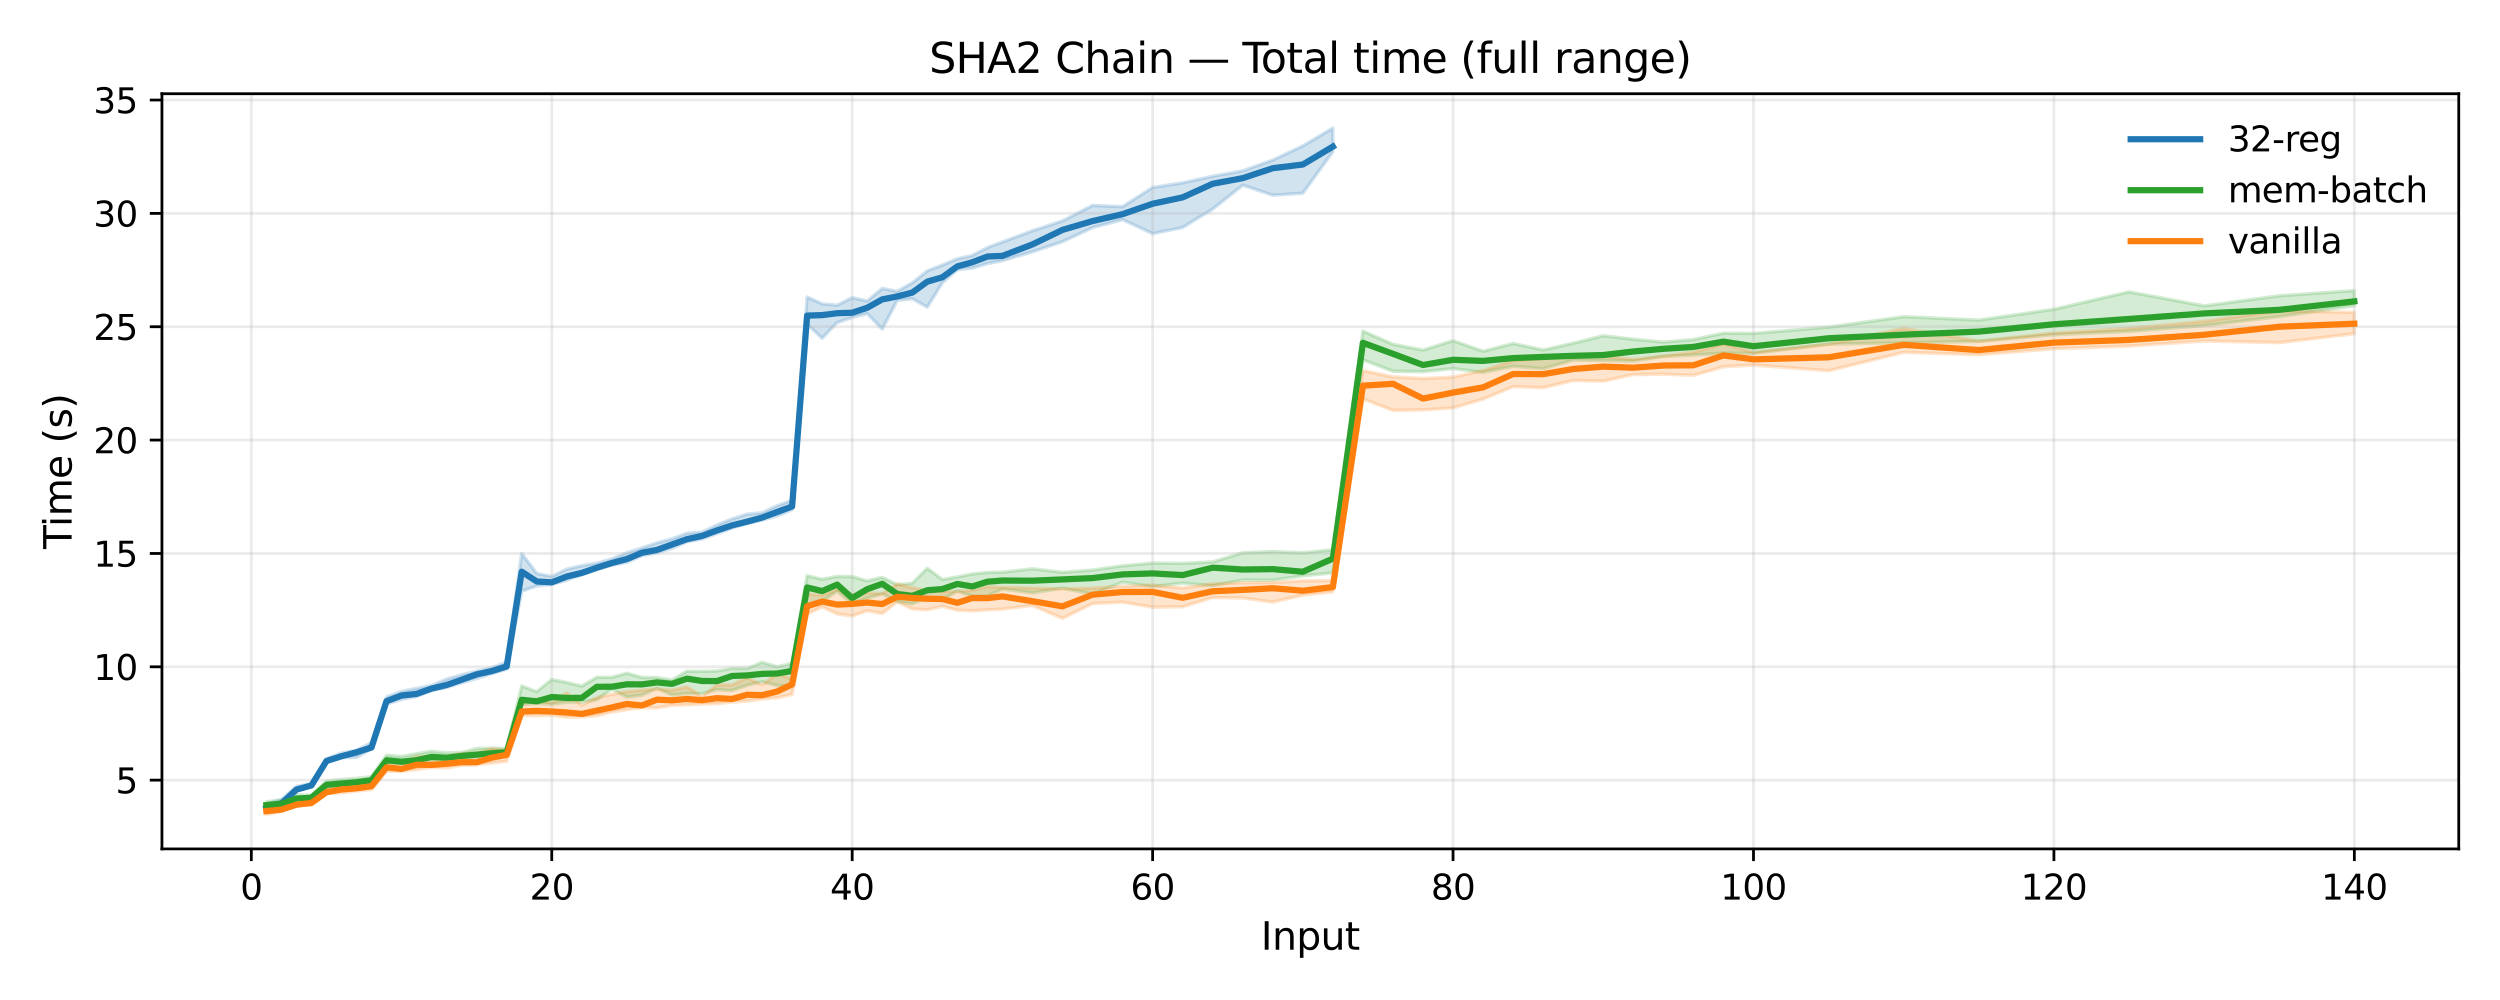 <?xml version="1.0" encoding="utf-8" standalone="no"?>
<!DOCTYPE svg PUBLIC "-//W3C//DTD SVG 1.1//EN"
  "http://www.w3.org/Graphics/SVG/1.1/DTD/svg11.dtd">
<svg xmlns:xlink="http://www.w3.org/1999/xlink" width="720pt" height="288pt" viewBox="0 0 720 288" xmlns="http://www.w3.org/2000/svg" version="1.1">
 <defs>
  <style type="text/css">*{stroke-linejoin: round; stroke-linecap: butt}</style>
 </defs>
 <g id="figure_1">
  <g id="patch_1">
   <path d="M 0 288 
L 720 288 
L 720 0 
L 0 0 
z
" style="fill: #ffffff"/>
  </g>
  <g id="axes_1">
   <g id="patch_2">
    <path d="M 46.64 244.48 
L 708.12 244.48 
L 708.12 27 
L 46.64 27 
z
" style="fill: #ffffff"/>
   </g>
   <g id="FillBetweenPolyCollection_1">
    <defs>
     <path id="m151158bc2d" d="M 76.707 -56.376 
L 76.707 -54.816 
L 81.033 -56.304 
L 85.36 -60.215 
L 89.686 -61.502 
L 94.012 -68.586 
L 98.338 -69.82 
L 102.665 -69.846 
L 106.991 -72.36 
L 111.317 -85.229 
L 115.643 -86.554 
L 119.97 -87.448 
L 124.296 -89.12 
L 128.622 -90.027 
L 132.948 -91.399 
L 137.274 -92.58 
L 141.601 -93.984 
L 145.927 -95.283 
L 150.253 -117.744 
L 154.579 -119.219 
L 158.906 -119.689 
L 163.232 -120.891 
L 167.558 -122.484 
L 171.884 -123.959 
L 176.21 -125.265 
L 180.537 -126.036 
L 184.863 -127.962 
L 189.189 -128.765 
L 193.515 -130.038 
L 197.842 -131.958 
L 202.168 -132.761 
L 206.494 -134.321 
L 210.82 -135.914 
L 215.147 -137.285 
L 219.473 -138.206 
L 223.799 -139.362 
L 228.125 -141.222 
L 232.451 -194.631 
L 236.778 -190.576 
L 241.104 -195.101 
L 245.43 -196.583 
L 249.756 -197.673 
L 254.083 -193.214 
L 258.409 -201.467 
L 262.735 -201.97 
L 267.061 -199.528 
L 271.387 -206.54 
L 275.714 -210.333 
L 280.04 -210.784 
L 284.366 -212.103 
L 288.692 -212.932 
L 297.345 -215.478 
L 305.997 -218.397 
L 314.65 -222.458 
L 323.302 -224.743 
L 331.955 -220.715 
L 340.607 -222.491 
L 349.26 -227.773 
L 357.912 -234.668 
L 366.564 -231.775 
L 375.217 -232.356 
L 383.869 -244.305 
L 383.869 -251.115 
L 383.869 -251.115 
L 375.217 -245.983 
L 366.564 -241.908 
L 357.912 -238.794 
L 349.26 -237.247 
L 340.607 -235.353 
L 331.955 -234.002 
L 323.302 -228.478 
L 314.65 -228.837 
L 305.997 -224.378 
L 297.345 -221.531 
L 288.692 -218.299 
L 284.366 -216.68 
L 280.04 -214.427 
L 275.714 -213.474 
L 271.387 -211.659 
L 267.061 -209.987 
L 262.735 -206.534 
L 258.409 -204.098 
L 254.083 -204.914 
L 249.756 -201.31 
L 245.43 -202.25 
L 241.104 -200.102 
L 236.778 -200.501 
L 232.451 -202.433 
L 228.125 -143.926 
L 223.799 -142.339 
L 219.473 -140.321 
L 215.147 -139.923 
L 210.82 -138.546 
L 206.494 -136.796 
L 202.168 -134.752 
L 197.842 -134.406 
L 193.515 -132.806 
L 189.189 -131.651 
L 184.863 -130.182 
L 180.537 -128.804 
L 176.21 -127.041 
L 171.884 -125.82 
L 167.558 -125.056 
L 163.232 -124.103 
L 158.906 -121.968 
L 154.579 -122.849 
L 150.253 -128.621 
L 145.927 -97.34 
L 141.601 -95.714 
L 137.274 -94.709 
L 132.948 -93.658 
L 128.622 -92.411 
L 124.296 -90.569 
L 119.97 -89.747 
L 115.643 -88.872 
L 111.317 -87.285 
L 106.991 -74.122 
L 102.665 -71.916 
L 98.338 -71.132 
L 94.012 -69.513 
L 89.686 -62.305 
L 85.36 -61.521 
L 81.033 -57.767 
L 76.707 -56.376 
z
" style="stroke: #1f77b4; stroke-opacity: 0.2"/>
    </defs>
    <g clip-path="url(#pa0d7513273)">
     <use xlink:href="#m151158bc2d" x="0" y="288" style="fill: #1f77b4; fill-opacity: 0.2; stroke: #1f77b4; stroke-opacity: 0.2"/>
    </g>
   </g>
   <g id="FillBetweenPolyCollection_2">
    <defs>
     <path id="m327c4ef349" d="M 76.707 -57.101 
L 76.707 -55.73 
L 81.033 -56.043 
L 85.36 -57.662 
L 89.686 -58.022 
L 94.012 -61.28 
L 98.338 -61.247 
L 102.665 -61.743 
L 106.991 -62.585 
L 111.317 -68.083 
L 115.643 -68.155 
L 119.97 -68.318 
L 124.296 -68.821 
L 128.622 -69.004 
L 132.948 -69.487 
L 137.274 -69.878 
L 141.601 -70.231 
L 145.927 -70.427 
L 150.253 -84.974 
L 154.579 -85.431 
L 158.906 -85.15 
L 163.232 -85.77 
L 167.558 -85.79 
L 171.884 -86.456 
L 176.21 -89.551 
L 180.537 -87.253 
L 184.863 -87.755 
L 189.189 -89.773 
L 193.515 -87.834 
L 197.842 -88.252 
L 202.168 -88.238 
L 206.494 -89.381 
L 210.82 -89.107 
L 215.147 -90.628 
L 219.473 -91.653 
L 223.799 -90.576 
L 228.125 -90.367 
L 232.451 -113.487 
L 236.778 -114.917 
L 241.104 -117.685 
L 245.43 -114.166 
L 249.756 -115.72 
L 254.083 -116.947 
L 258.409 -114.753 
L 262.735 -114.087 
L 267.061 -116 
L 271.387 -115.308 
L 275.714 -117.77 
L 280.04 -116.229 
L 284.366 -116.379 
L 288.692 -118.357 
L 297.345 -117.254 
L 305.997 -118.599 
L 314.65 -116.901 
L 323.302 -120.316 
L 331.955 -119.056 
L 340.607 -120.048 
L 349.26 -119.33 
L 357.912 -120.943 
L 366.564 -120.904 
L 375.217 -122.151 
L 383.869 -123.019 
L 392.522 -184.374 
L 401.174 -181.076 
L 409.827 -180.952 
L 418.479 -181.847 
L 427.132 -180.756 
L 435.784 -182.5 
L 444.437 -181.814 
L 453.089 -184.282 
L 461.741 -184.152 
L 470.394 -183.995 
L 479.046 -185.346 
L 487.699 -185.738 
L 496.351 -186.287 
L 505.004 -186.228 
L 526.635 -188.879 
L 548.266 -189.257 
L 569.897 -189.682 
L 591.528 -191.608 
L 613.159 -192.555 
L 634.79 -194.22 
L 656.422 -196.812 
L 678.053 -199.952 
L 678.053 -204.301 
L 678.053 -204.301 
L 656.422 -202.812 
L 634.79 -199.906 
L 613.159 -203.941 
L 591.528 -198.921 
L 569.897 -195.819 
L 548.266 -196.786 
L 526.635 -193.776 
L 505.004 -191.967 
L 496.351 -192.039 
L 487.699 -190.204 
L 479.046 -189.479 
L 470.394 -190.302 
L 461.741 -191.301 
L 453.089 -189.153 
L 444.437 -187.201 
L 435.784 -189.081 
L 427.132 -186.829 
L 418.479 -189.891 
L 409.827 -187.168 
L 401.174 -188.826 
L 392.522 -192.646 
L 383.869 -129.666 
L 375.217 -128.804 
L 366.564 -129.163 
L 357.912 -128.804 
L 349.26 -126.173 
L 340.607 -125.755 
L 331.955 -125.827 
L 323.302 -125.043 
L 314.65 -123.816 
L 305.997 -123.182 
L 297.345 -124.194 
L 288.692 -123.202 
L 284.366 -123.143 
L 280.04 -122.68 
L 275.714 -121.844 
L 271.387 -121.087 
L 267.061 -124.351 
L 262.735 -120.009 
L 258.409 -119.618 
L 254.083 -121.726 
L 249.756 -120.701 
L 245.43 -121.922 
L 241.104 -121.988 
L 236.778 -121.178 
L 232.451 -122.17 
L 228.125 -96.981 
L 223.799 -95.969 
L 219.473 -97.255 
L 215.147 -95.46 
L 210.82 -95.538 
L 206.494 -94.748 
L 202.168 -94.65 
L 197.842 -94.696 
L 193.515 -92.169 
L 189.189 -92.855 
L 184.863 -92.894 
L 180.537 -94.121 
L 176.21 -92.926 
L 171.884 -92.926 
L 167.558 -90.393 
L 163.232 -91.438 
L 158.906 -92.306 
L 154.579 -88.8 
L 150.253 -90.445 
L 145.927 -72.451 
L 141.601 -72.529 
L 137.274 -72.418 
L 132.948 -71.269 
L 128.622 -71.191 
L 124.296 -71.641 
L 119.97 -70.91 
L 115.643 -70.107 
L 111.317 -70.518 
L 106.991 -64.329 
L 102.665 -63.839 
L 98.338 -63.519 
L 94.012 -63.049 
L 89.686 -58.929 
L 85.36 -59.164 
L 81.033 -57.584 
L 76.707 -57.101 
z
" style="stroke: #2ca02c; stroke-opacity: 0.2"/>
    </defs>
    <g clip-path="url(#pa0d7513273)">
     <use xlink:href="#m327c4ef349" x="0" y="288" style="fill: #2ca02c; fill-opacity: 0.2; stroke: #2ca02c; stroke-opacity: 0.2"/>
    </g>
   </g>
   <g id="FillBetweenPolyCollection_3">
    <defs>
     <path id="m385e6ad272" d="M 76.707 -54.881 
L 76.707 -53.405 
L 81.033 -54.378 
L 85.36 -56.05 
L 89.686 -56.154 
L 94.012 -59.51 
L 98.338 -59.641 
L 102.665 -60.189 
L 106.991 -60.561 
L 111.317 -65.824 
L 115.643 -65.928 
L 119.97 -66.346 
L 124.296 -66.98 
L 128.622 -66.823 
L 132.948 -67.574 
L 137.274 -67.73 
L 141.601 -68.259 
L 145.927 -68.755 
L 150.253 -81.964 
L 154.579 -81.879 
L 158.906 -81.997 
L 163.232 -81.442 
L 167.558 -81.487 
L 171.884 -81.899 
L 176.21 -82.917 
L 180.537 -83.635 
L 184.863 -84.197 
L 189.189 -84.119 
L 193.515 -84.863 
L 197.842 -85 
L 202.168 -85.209 
L 206.494 -85.326 
L 210.82 -85.797 
L 215.147 -86.09 
L 219.473 -86.711 
L 223.799 -87.044 
L 228.125 -87.977 
L 232.451 -111.123 
L 236.778 -113.239 
L 241.104 -111.195 
L 245.43 -110.581 
L 249.756 -112.122 
L 254.083 -111.299 
L 258.409 -114.668 
L 262.735 -112.631 
L 267.061 -112.396 
L 271.387 -113.382 
L 275.714 -112.266 
L 280.04 -112.07 
L 284.366 -112.351 
L 288.692 -112.566 
L 297.345 -113.624 
L 305.997 -109.922 
L 314.65 -114.172 
L 323.302 -114.577 
L 331.955 -113.115 
L 340.607 -113.239 
L 349.26 -115.909 
L 357.912 -115.772 
L 366.564 -114.59 
L 375.217 -116.595 
L 383.869 -117.561 
L 392.522 -173.124 
L 401.174 -169.807 
L 409.827 -169.944 
L 418.479 -170.512 
L 427.132 -173.065 
L 435.784 -176.656 
L 444.437 -176.336 
L 453.089 -178.426 
L 461.741 -178.223 
L 470.394 -180.11 
L 479.046 -180.241 
L 487.699 -179.895 
L 496.351 -182.369 
L 505.004 -182.852 
L 526.635 -181.227 
L 548.266 -186.528 
L 569.897 -185.83 
L 591.528 -187.56 
L 613.159 -188.33 
L 634.79 -189.793 
L 656.422 -189.31 
L 678.053 -191.889 
L 678.053 -198.026 
L 678.053 -198.026 
L 656.422 -198.516 
L 634.79 -195.473 
L 613.159 -193.423 
L 591.528 -192.091 
L 569.897 -189.76 
L 548.266 -193.423 
L 526.635 -188.879 
L 505.004 -186.554 
L 496.351 -188.951 
L 487.699 -186.554 
L 479.046 -185.464 
L 470.394 -184.537 
L 461.741 -185.405 
L 453.089 -185.582 
L 444.437 -184.752 
L 435.784 -184.178 
L 427.132 -181.305 
L 418.479 -179.398 
L 409.827 -178.981 
L 401.174 -179.483 
L 392.522 -181.272 
L 383.869 -120.78 
L 375.217 -120.734 
L 366.564 -120.257 
L 357.912 -120.186 
L 349.26 -119.846 
L 340.607 -118.658 
L 331.955 -119.493 
L 323.302 -119.134 
L 314.65 -118.612 
L 305.997 -118.403 
L 297.345 -118.658 
L 288.692 -118.828 
L 284.366 -119.049 
L 280.04 -118.011 
L 275.714 -117.652 
L 271.387 -117.685 
L 267.061 -117.972 
L 262.735 -118.743 
L 258.409 -119.8 
L 254.083 -117.058 
L 249.756 -117.293 
L 245.43 -116.686 
L 241.104 -118.24 
L 236.778 -116.686 
L 232.451 -116.849 
L 228.125 -92.443 
L 223.799 -93.919 
L 219.473 -90.759 
L 215.147 -92.809 
L 210.82 -90.752 
L 206.494 -90.798 
L 202.168 -87.377 
L 197.842 -90.217 
L 193.515 -89.224 
L 189.189 -89.603 
L 184.863 -89.257 
L 180.537 -88.82 
L 176.21 -88.043 
L 171.884 -87.089 
L 167.558 -84.902 
L 163.232 -88.447 
L 158.906 -85.49 
L 154.579 -86.685 
L 150.253 -85.503 
L 145.927 -71.863 
L 141.601 -72.425 
L 137.274 -71.132 
L 132.948 -71.047 
L 128.622 -70.1 
L 124.296 -70.127 
L 119.97 -70.114 
L 115.643 -68.253 
L 111.317 -69.467 
L 106.991 -62.566 
L 102.665 -61.802 
L 98.338 -61.782 
L 94.012 -60.888 
L 89.686 -57.865 
L 85.36 -56.885 
L 81.033 -55.469 
L 76.707 -54.881 
z
" style="stroke: #ff7f0e; stroke-opacity: 0.2"/>
    </defs>
    <g clip-path="url(#pa0d7513273)">
     <use xlink:href="#m385e6ad272" x="0" y="288" style="fill: #ff7f0e; fill-opacity: 0.2; stroke: #ff7f0e; stroke-opacity: 0.2"/>
    </g>
   </g>
   <g id="matplotlib.axis_1">
    <g id="xtick_1">
     <g id="line2d_1">
      <path d="M 72.381 244.48 
L 72.381 27 
" clip-path="url(#pa0d7513273)" style="fill: none; stroke: #b0b0b0; stroke-opacity: 0.25; stroke-width: 0.8; stroke-linecap: square"/>
     </g>
     <g id="line2d_2">
      <defs>
       <path id="mb81f9ed1b0" d="M 0 0 
L 0 3.5 
" style="stroke: #000000; stroke-width: 0.8"/>
      </defs>
      <g>
       <use xlink:href="#mb81f9ed1b0" x="72.381" y="244.48" style="stroke: #000000; stroke-width: 0.8"/>
      </g>
     </g>
     <g id="text_1">
      <!-- 0 -->
      <g transform="translate(69.2 259.078) scale(0.1 -0.1)">
       <defs>
        <path id="DejaVuSans-30" d="M 2034 4250 
Q 1547 4250 1301 3770 
Q 1056 3291 1056 2328 
Q 1056 1369 1301 889 
Q 1547 409 2034 409 
Q 2525 409 2770 889 
Q 3016 1369 3016 2328 
Q 3016 3291 2770 3770 
Q 2525 4250 2034 4250 
z
M 2034 4750 
Q 2819 4750 3233 4129 
Q 3647 3509 3647 2328 
Q 3647 1150 3233 529 
Q 2819 -91 2034 -91 
Q 1250 -91 836 529 
Q 422 1150 422 2328 
Q 422 3509 836 4129 
Q 1250 4750 2034 4750 
z
" transform="scale(0.016)"/>
       </defs>
       <use xlink:href="#DejaVuSans-30"/>
      </g>
     </g>
    </g>
    <g id="xtick_2">
     <g id="line2d_3">
      <path d="M 158.906 244.48 
L 158.906 27 
" clip-path="url(#pa0d7513273)" style="fill: none; stroke: #b0b0b0; stroke-opacity: 0.25; stroke-width: 0.8; stroke-linecap: square"/>
     </g>
     <g id="line2d_4">
      <g>
       <use xlink:href="#mb81f9ed1b0" x="158.906" y="244.48" style="stroke: #000000; stroke-width: 0.8"/>
      </g>
     </g>
     <g id="text_2">
      <!-- 20 -->
      <g transform="translate(152.543 259.078) scale(0.1 -0.1)">
       <defs>
        <path id="DejaVuSans-32" d="M 1228 531 
L 3431 531 
L 3431 0 
L 469 0 
L 469 531 
Q 828 903 1448 1529 
Q 2069 2156 2228 2338 
Q 2531 2678 2651 2914 
Q 2772 3150 2772 3378 
Q 2772 3750 2511 3984 
Q 2250 4219 1831 4219 
Q 1534 4219 1204 4116 
Q 875 4013 500 3803 
L 500 4441 
Q 881 4594 1212 4672 
Q 1544 4750 1819 4750 
Q 2544 4750 2975 4387 
Q 3406 4025 3406 3419 
Q 3406 3131 3298 2873 
Q 3191 2616 2906 2266 
Q 2828 2175 2409 1742 
Q 1991 1309 1228 531 
z
" transform="scale(0.016)"/>
       </defs>
       <use xlink:href="#DejaVuSans-32"/>
       <use xlink:href="#DejaVuSans-30" transform="translate(63.623 0)"/>
      </g>
     </g>
    </g>
    <g id="xtick_3">
     <g id="line2d_5">
      <path d="M 245.43 244.48 
L 245.43 27 
" clip-path="url(#pa0d7513273)" style="fill: none; stroke: #b0b0b0; stroke-opacity: 0.25; stroke-width: 0.8; stroke-linecap: square"/>
     </g>
     <g id="line2d_6">
      <g>
       <use xlink:href="#mb81f9ed1b0" x="245.43" y="244.48" style="stroke: #000000; stroke-width: 0.8"/>
      </g>
     </g>
     <g id="text_3">
      <!-- 40 -->
      <g transform="translate(239.068 259.078) scale(0.1 -0.1)">
       <defs>
        <path id="DejaVuSans-34" d="M 2419 4116 
L 825 1625 
L 2419 1625 
L 2419 4116 
z
M 2253 4666 
L 3047 4666 
L 3047 1625 
L 3713 1625 
L 3713 1100 
L 3047 1100 
L 3047 0 
L 2419 0 
L 2419 1100 
L 313 1100 
L 313 1709 
L 2253 4666 
z
" transform="scale(0.016)"/>
       </defs>
       <use xlink:href="#DejaVuSans-34"/>
       <use xlink:href="#DejaVuSans-30" transform="translate(63.623 0)"/>
      </g>
     </g>
    </g>
    <g id="xtick_4">
     <g id="line2d_7">
      <path d="M 331.955 244.48 
L 331.955 27 
" clip-path="url(#pa0d7513273)" style="fill: none; stroke: #b0b0b0; stroke-opacity: 0.25; stroke-width: 0.8; stroke-linecap: square"/>
     </g>
     <g id="line2d_8">
      <g>
       <use xlink:href="#mb81f9ed1b0" x="331.955" y="244.48" style="stroke: #000000; stroke-width: 0.8"/>
      </g>
     </g>
     <g id="text_4">
      <!-- 60 -->
      <g transform="translate(325.592 259.078) scale(0.1 -0.1)">
       <defs>
        <path id="DejaVuSans-36" d="M 2113 2584 
Q 1688 2584 1439 2293 
Q 1191 2003 1191 1497 
Q 1191 994 1439 701 
Q 1688 409 2113 409 
Q 2538 409 2786 701 
Q 3034 994 3034 1497 
Q 3034 2003 2786 2293 
Q 2538 2584 2113 2584 
z
M 3366 4563 
L 3366 3988 
Q 3128 4100 2886 4159 
Q 2644 4219 2406 4219 
Q 1781 4219 1451 3797 
Q 1122 3375 1075 2522 
Q 1259 2794 1537 2939 
Q 1816 3084 2150 3084 
Q 2853 3084 3261 2657 
Q 3669 2231 3669 1497 
Q 3669 778 3244 343 
Q 2819 -91 2113 -91 
Q 1303 -91 875 529 
Q 447 1150 447 2328 
Q 447 3434 972 4092 
Q 1497 4750 2381 4750 
Q 2619 4750 2861 4703 
Q 3103 4656 3366 4563 
z
" transform="scale(0.016)"/>
       </defs>
       <use xlink:href="#DejaVuSans-36"/>
       <use xlink:href="#DejaVuSans-30" transform="translate(63.623 0)"/>
      </g>
     </g>
    </g>
    <g id="xtick_5">
     <g id="line2d_9">
      <path d="M 418.479 244.48 
L 418.479 27 
" clip-path="url(#pa0d7513273)" style="fill: none; stroke: #b0b0b0; stroke-opacity: 0.25; stroke-width: 0.8; stroke-linecap: square"/>
     </g>
     <g id="line2d_10">
      <g>
       <use xlink:href="#mb81f9ed1b0" x="418.479" y="244.48" style="stroke: #000000; stroke-width: 0.8"/>
      </g>
     </g>
     <g id="text_5">
      <!-- 80 -->
      <g transform="translate(412.117 259.078) scale(0.1 -0.1)">
       <defs>
        <path id="DejaVuSans-38" d="M 2034 2216 
Q 1584 2216 1326 1975 
Q 1069 1734 1069 1313 
Q 1069 891 1326 650 
Q 1584 409 2034 409 
Q 2484 409 2743 651 
Q 3003 894 3003 1313 
Q 3003 1734 2745 1975 
Q 2488 2216 2034 2216 
z
M 1403 2484 
Q 997 2584 770 2862 
Q 544 3141 544 3541 
Q 544 4100 942 4425 
Q 1341 4750 2034 4750 
Q 2731 4750 3128 4425 
Q 3525 4100 3525 3541 
Q 3525 3141 3298 2862 
Q 3072 2584 2669 2484 
Q 3125 2378 3379 2068 
Q 3634 1759 3634 1313 
Q 3634 634 3220 271 
Q 2806 -91 2034 -91 
Q 1263 -91 848 271 
Q 434 634 434 1313 
Q 434 1759 690 2068 
Q 947 2378 1403 2484 
z
M 1172 3481 
Q 1172 3119 1398 2916 
Q 1625 2713 2034 2713 
Q 2441 2713 2670 2916 
Q 2900 3119 2900 3481 
Q 2900 3844 2670 4047 
Q 2441 4250 2034 4250 
Q 1625 4250 1398 4047 
Q 1172 3844 1172 3481 
z
" transform="scale(0.016)"/>
       </defs>
       <use xlink:href="#DejaVuSans-38"/>
       <use xlink:href="#DejaVuSans-30" transform="translate(63.623 0)"/>
      </g>
     </g>
    </g>
    <g id="xtick_6">
     <g id="line2d_11">
      <path d="M 505.004 244.48 
L 505.004 27 
" clip-path="url(#pa0d7513273)" style="fill: none; stroke: #b0b0b0; stroke-opacity: 0.25; stroke-width: 0.8; stroke-linecap: square"/>
     </g>
     <g id="line2d_12">
      <g>
       <use xlink:href="#mb81f9ed1b0" x="505.004" y="244.48" style="stroke: #000000; stroke-width: 0.8"/>
      </g>
     </g>
     <g id="text_6">
      <!-- 100 -->
      <g transform="translate(495.46 259.078) scale(0.1 -0.1)">
       <defs>
        <path id="DejaVuSans-31" d="M 794 531 
L 1825 531 
L 1825 4091 
L 703 3866 
L 703 4441 
L 1819 4666 
L 2450 4666 
L 2450 531 
L 3481 531 
L 3481 0 
L 794 0 
L 794 531 
z
" transform="scale(0.016)"/>
       </defs>
       <use xlink:href="#DejaVuSans-31"/>
       <use xlink:href="#DejaVuSans-30" transform="translate(63.623 0)"/>
       <use xlink:href="#DejaVuSans-30" transform="translate(127.246 0)"/>
      </g>
     </g>
    </g>
    <g id="xtick_7">
     <g id="line2d_13">
      <path d="M 591.528 244.48 
L 591.528 27 
" clip-path="url(#pa0d7513273)" style="fill: none; stroke: #b0b0b0; stroke-opacity: 0.25; stroke-width: 0.8; stroke-linecap: square"/>
     </g>
     <g id="line2d_14">
      <g>
       <use xlink:href="#mb81f9ed1b0" x="591.528" y="244.48" style="stroke: #000000; stroke-width: 0.8"/>
      </g>
     </g>
     <g id="text_7">
      <!-- 120 -->
      <g transform="translate(581.984 259.078) scale(0.1 -0.1)">
       <use xlink:href="#DejaVuSans-31"/>
       <use xlink:href="#DejaVuSans-32" transform="translate(63.623 0)"/>
       <use xlink:href="#DejaVuSans-30" transform="translate(127.246 0)"/>
      </g>
     </g>
    </g>
    <g id="xtick_8">
     <g id="line2d_15">
      <path d="M 678.053 244.48 
L 678.053 27 
" clip-path="url(#pa0d7513273)" style="fill: none; stroke: #b0b0b0; stroke-opacity: 0.25; stroke-width: 0.8; stroke-linecap: square"/>
     </g>
     <g id="line2d_16">
      <g>
       <use xlink:href="#mb81f9ed1b0" x="678.053" y="244.48" style="stroke: #000000; stroke-width: 0.8"/>
      </g>
     </g>
     <g id="text_8">
      <!-- 140 -->
      <g transform="translate(668.509 259.078) scale(0.1 -0.1)">
       <use xlink:href="#DejaVuSans-31"/>
       <use xlink:href="#DejaVuSans-34" transform="translate(63.623 0)"/>
       <use xlink:href="#DejaVuSans-30" transform="translate(127.246 0)"/>
      </g>
     </g>
    </g>
    <g id="text_9">
     <!-- Input -->
     <g transform="translate(363.138 273.516) scale(0.11 -0.11)">
      <defs>
       <path id="DejaVuSans-49" d="M 628 4666 
L 1259 4666 
L 1259 0 
L 628 0 
L 628 4666 
z
" transform="scale(0.016)"/>
       <path id="DejaVuSans-6e" d="M 3513 2113 
L 3513 0 
L 2938 0 
L 2938 2094 
Q 2938 2591 2744 2837 
Q 2550 3084 2163 3084 
Q 1697 3084 1428 2787 
Q 1159 2491 1159 1978 
L 1159 0 
L 581 0 
L 581 3500 
L 1159 3500 
L 1159 2956 
Q 1366 3272 1645 3428 
Q 1925 3584 2291 3584 
Q 2894 3584 3203 3211 
Q 3513 2838 3513 2113 
z
" transform="scale(0.016)"/>
       <path id="DejaVuSans-70" d="M 1159 525 
L 1159 -1331 
L 581 -1331 
L 581 3500 
L 1159 3500 
L 1159 2969 
Q 1341 3281 1617 3432 
Q 1894 3584 2278 3584 
Q 2916 3584 3314 3078 
Q 3713 2572 3713 1747 
Q 3713 922 3314 415 
Q 2916 -91 2278 -91 
Q 1894 -91 1617 61 
Q 1341 213 1159 525 
z
M 3116 1747 
Q 3116 2381 2855 2742 
Q 2594 3103 2138 3103 
Q 1681 3103 1420 2742 
Q 1159 2381 1159 1747 
Q 1159 1113 1420 752 
Q 1681 391 2138 391 
Q 2594 391 2855 752 
Q 3116 1113 3116 1747 
z
" transform="scale(0.016)"/>
       <path id="DejaVuSans-75" d="M 544 1381 
L 544 3500 
L 1119 3500 
L 1119 1403 
Q 1119 906 1312 657 
Q 1506 409 1894 409 
Q 2359 409 2629 706 
Q 2900 1003 2900 1516 
L 2900 3500 
L 3475 3500 
L 3475 0 
L 2900 0 
L 2900 538 
Q 2691 219 2414 64 
Q 2138 -91 1772 -91 
Q 1169 -91 856 284 
Q 544 659 544 1381 
z
M 1991 3584 
L 1991 3584 
z
" transform="scale(0.016)"/>
       <path id="DejaVuSans-74" d="M 1172 4494 
L 1172 3500 
L 2356 3500 
L 2356 3053 
L 1172 3053 
L 1172 1153 
Q 1172 725 1289 603 
Q 1406 481 1766 481 
L 2356 481 
L 2356 0 
L 1766 0 
Q 1100 0 847 248 
Q 594 497 594 1153 
L 594 3053 
L 172 3053 
L 172 3500 
L 594 3500 
L 594 4494 
L 1172 4494 
z
" transform="scale(0.016)"/>
      </defs>
      <use xlink:href="#DejaVuSans-49"/>
      <use xlink:href="#DejaVuSans-6e" transform="translate(29.492 0)"/>
      <use xlink:href="#DejaVuSans-70" transform="translate(92.871 0)"/>
      <use xlink:href="#DejaVuSans-75" transform="translate(156.348 0)"/>
      <use xlink:href="#DejaVuSans-74" transform="translate(219.727 0)"/>
     </g>
    </g>
   </g>
   <g id="matplotlib.axis_2">
    <g id="ytick_1">
     <g id="line2d_17">
      <path d="M 46.64 224.683 
L 708.12 224.683 
" clip-path="url(#pa0d7513273)" style="fill: none; stroke: #b0b0b0; stroke-opacity: 0.25; stroke-width: 0.8; stroke-linecap: square"/>
     </g>
     <g id="line2d_18">
      <defs>
       <path id="m42b930e187" d="M 0 0 
L -3.5 0 
" style="stroke: #000000; stroke-width: 0.8"/>
      </defs>
      <g>
       <use xlink:href="#m42b930e187" x="46.64" y="224.683" style="stroke: #000000; stroke-width: 0.8"/>
      </g>
     </g>
     <g id="text_10">
      <!-- 5 -->
      <g transform="translate(33.278 228.483) scale(0.1 -0.1)">
       <defs>
        <path id="DejaVuSans-35" d="M 691 4666 
L 3169 4666 
L 3169 4134 
L 1269 4134 
L 1269 2991 
Q 1406 3038 1543 3061 
Q 1681 3084 1819 3084 
Q 2600 3084 3056 2656 
Q 3513 2228 3513 1497 
Q 3513 744 3044 326 
Q 2575 -91 1722 -91 
Q 1428 -91 1123 -41 
Q 819 9 494 109 
L 494 744 
Q 775 591 1075 516 
Q 1375 441 1709 441 
Q 2250 441 2565 725 
Q 2881 1009 2881 1497 
Q 2881 1984 2565 2268 
Q 2250 2553 1709 2553 
Q 1456 2553 1204 2497 
Q 953 2441 691 2322 
L 691 4666 
z
" transform="scale(0.016)"/>
       </defs>
       <use xlink:href="#DejaVuSans-35"/>
      </g>
     </g>
    </g>
    <g id="ytick_2">
     <g id="line2d_19">
      <path d="M 46.64 192.038 
L 708.12 192.038 
" clip-path="url(#pa0d7513273)" style="fill: none; stroke: #b0b0b0; stroke-opacity: 0.25; stroke-width: 0.8; stroke-linecap: square"/>
     </g>
     <g id="line2d_20">
      <g>
       <use xlink:href="#m42b930e187" x="46.64" y="192.038" style="stroke: #000000; stroke-width: 0.8"/>
      </g>
     </g>
     <g id="text_11">
      <!-- 10 -->
      <g transform="translate(26.915 195.837) scale(0.1 -0.1)">
       <use xlink:href="#DejaVuSans-31"/>
       <use xlink:href="#DejaVuSans-30" transform="translate(63.623 0)"/>
      </g>
     </g>
    </g>
    <g id="ytick_3">
     <g id="line2d_21">
      <path d="M 46.64 159.392 
L 708.12 159.392 
" clip-path="url(#pa0d7513273)" style="fill: none; stroke: #b0b0b0; stroke-opacity: 0.25; stroke-width: 0.8; stroke-linecap: square"/>
     </g>
     <g id="line2d_22">
      <g>
       <use xlink:href="#m42b930e187" x="46.64" y="159.392" style="stroke: #000000; stroke-width: 0.8"/>
      </g>
     </g>
     <g id="text_12">
      <!-- 15 -->
      <g transform="translate(26.915 163.191) scale(0.1 -0.1)">
       <use xlink:href="#DejaVuSans-31"/>
       <use xlink:href="#DejaVuSans-35" transform="translate(63.623 0)"/>
      </g>
     </g>
    </g>
    <g id="ytick_4">
     <g id="line2d_23">
      <path d="M 46.64 126.746 
L 708.12 126.746 
" clip-path="url(#pa0d7513273)" style="fill: none; stroke: #b0b0b0; stroke-opacity: 0.25; stroke-width: 0.8; stroke-linecap: square"/>
     </g>
     <g id="line2d_24">
      <g>
       <use xlink:href="#m42b930e187" x="46.64" y="126.746" style="stroke: #000000; stroke-width: 0.8"/>
      </g>
     </g>
     <g id="text_13">
      <!-- 20 -->
      <g transform="translate(26.915 130.545) scale(0.1 -0.1)">
       <use xlink:href="#DejaVuSans-32"/>
       <use xlink:href="#DejaVuSans-30" transform="translate(63.623 0)"/>
      </g>
     </g>
    </g>
    <g id="ytick_5">
     <g id="line2d_25">
      <path d="M 46.64 94.1 
L 708.12 94.1 
" clip-path="url(#pa0d7513273)" style="fill: none; stroke: #b0b0b0; stroke-opacity: 0.25; stroke-width: 0.8; stroke-linecap: square"/>
     </g>
     <g id="line2d_26">
      <g>
       <use xlink:href="#m42b930e187" x="46.64" y="94.1" style="stroke: #000000; stroke-width: 0.8"/>
      </g>
     </g>
     <g id="text_14">
      <!-- 25 -->
      <g transform="translate(26.915 97.9) scale(0.1 -0.1)">
       <use xlink:href="#DejaVuSans-32"/>
       <use xlink:href="#DejaVuSans-35" transform="translate(63.623 0)"/>
      </g>
     </g>
    </g>
    <g id="ytick_6">
     <g id="line2d_27">
      <path d="M 46.64 61.455 
L 708.12 61.455 
" clip-path="url(#pa0d7513273)" style="fill: none; stroke: #b0b0b0; stroke-opacity: 0.25; stroke-width: 0.8; stroke-linecap: square"/>
     </g>
     <g id="line2d_28">
      <g>
       <use xlink:href="#m42b930e187" x="46.64" y="61.455" style="stroke: #000000; stroke-width: 0.8"/>
      </g>
     </g>
     <g id="text_15">
      <!-- 30 -->
      <g transform="translate(26.915 65.254) scale(0.1 -0.1)">
       <defs>
        <path id="DejaVuSans-33" d="M 2597 2516 
Q 3050 2419 3304 2112 
Q 3559 1806 3559 1356 
Q 3559 666 3084 287 
Q 2609 -91 1734 -91 
Q 1441 -91 1130 -33 
Q 819 25 488 141 
L 488 750 
Q 750 597 1062 519 
Q 1375 441 1716 441 
Q 2309 441 2620 675 
Q 2931 909 2931 1356 
Q 2931 1769 2642 2001 
Q 2353 2234 1838 2234 
L 1294 2234 
L 1294 2753 
L 1863 2753 
Q 2328 2753 2575 2939 
Q 2822 3125 2822 3475 
Q 2822 3834 2567 4026 
Q 2313 4219 1838 4219 
Q 1578 4219 1281 4162 
Q 984 4106 628 3988 
L 628 4550 
Q 988 4650 1302 4700 
Q 1616 4750 1894 4750 
Q 2613 4750 3031 4423 
Q 3450 4097 3450 3541 
Q 3450 3153 3228 2886 
Q 3006 2619 2597 2516 
z
" transform="scale(0.016)"/>
       </defs>
       <use xlink:href="#DejaVuSans-33"/>
       <use xlink:href="#DejaVuSans-30" transform="translate(63.623 0)"/>
      </g>
     </g>
    </g>
    <g id="ytick_7">
     <g id="line2d_29">
      <path d="M 46.64 28.809 
L 708.12 28.809 
" clip-path="url(#pa0d7513273)" style="fill: none; stroke: #b0b0b0; stroke-opacity: 0.25; stroke-width: 0.8; stroke-linecap: square"/>
     </g>
     <g id="line2d_30">
      <g>
       <use xlink:href="#m42b930e187" x="46.64" y="28.809" style="stroke: #000000; stroke-width: 0.8"/>
      </g>
     </g>
     <g id="text_16">
      <!-- 35 -->
      <g transform="translate(26.915 32.608) scale(0.1 -0.1)">
       <use xlink:href="#DejaVuSans-33"/>
       <use xlink:href="#DejaVuSans-35" transform="translate(63.623 0)"/>
      </g>
     </g>
    </g>
    <g id="text_17">
     <!-- Time (s) -->
     <g transform="translate(20.627 158.102) rotate(-90) scale(0.11 -0.11)">
      <defs>
       <path id="DejaVuSans-54" d="M -19 4666 
L 3928 4666 
L 3928 4134 
L 2272 4134 
L 2272 0 
L 1638 0 
L 1638 4134 
L -19 4134 
L -19 4666 
z
" transform="scale(0.016)"/>
       <path id="DejaVuSans-69" d="M 603 3500 
L 1178 3500 
L 1178 0 
L 603 0 
L 603 3500 
z
M 603 4863 
L 1178 4863 
L 1178 4134 
L 603 4134 
L 603 4863 
z
" transform="scale(0.016)"/>
       <path id="DejaVuSans-6d" d="M 3328 2828 
Q 3544 3216 3844 3400 
Q 4144 3584 4550 3584 
Q 5097 3584 5394 3201 
Q 5691 2819 5691 2113 
L 5691 0 
L 5113 0 
L 5113 2094 
Q 5113 2597 4934 2840 
Q 4756 3084 4391 3084 
Q 3944 3084 3684 2787 
Q 3425 2491 3425 1978 
L 3425 0 
L 2847 0 
L 2847 2094 
Q 2847 2600 2669 2842 
Q 2491 3084 2119 3084 
Q 1678 3084 1418 2786 
Q 1159 2488 1159 1978 
L 1159 0 
L 581 0 
L 581 3500 
L 1159 3500 
L 1159 2956 
Q 1356 3278 1631 3431 
Q 1906 3584 2284 3584 
Q 2666 3584 2933 3390 
Q 3200 3197 3328 2828 
z
" transform="scale(0.016)"/>
       <path id="DejaVuSans-65" d="M 3597 1894 
L 3597 1613 
L 953 1613 
Q 991 1019 1311 708 
Q 1631 397 2203 397 
Q 2534 397 2845 478 
Q 3156 559 3463 722 
L 3463 178 
Q 3153 47 2828 -22 
Q 2503 -91 2169 -91 
Q 1331 -91 842 396 
Q 353 884 353 1716 
Q 353 2575 817 3079 
Q 1281 3584 2069 3584 
Q 2775 3584 3186 3129 
Q 3597 2675 3597 1894 
z
M 3022 2063 
Q 3016 2534 2758 2815 
Q 2500 3097 2075 3097 
Q 1594 3097 1305 2825 
Q 1016 2553 972 2059 
L 3022 2063 
z
" transform="scale(0.016)"/>
       <path id="DejaVuSans-20" transform="scale(0.016)"/>
       <path id="DejaVuSans-28" d="M 1984 4856 
Q 1566 4138 1362 3434 
Q 1159 2731 1159 2009 
Q 1159 1288 1364 580 
Q 1569 -128 1984 -844 
L 1484 -844 
Q 1016 -109 783 600 
Q 550 1309 550 2009 
Q 550 2706 781 3412 
Q 1013 4119 1484 4856 
L 1984 4856 
z
" transform="scale(0.016)"/>
       <path id="DejaVuSans-73" d="M 2834 3397 
L 2834 2853 
Q 2591 2978 2328 3040 
Q 2066 3103 1784 3103 
Q 1356 3103 1142 2972 
Q 928 2841 928 2578 
Q 928 2378 1081 2264 
Q 1234 2150 1697 2047 
L 1894 2003 
Q 2506 1872 2764 1633 
Q 3022 1394 3022 966 
Q 3022 478 2636 193 
Q 2250 -91 1575 -91 
Q 1294 -91 989 -36 
Q 684 19 347 128 
L 347 722 
Q 666 556 975 473 
Q 1284 391 1588 391 
Q 1994 391 2212 530 
Q 2431 669 2431 922 
Q 2431 1156 2273 1281 
Q 2116 1406 1581 1522 
L 1381 1569 
Q 847 1681 609 1914 
Q 372 2147 372 2553 
Q 372 3047 722 3315 
Q 1072 3584 1716 3584 
Q 2034 3584 2315 3537 
Q 2597 3491 2834 3397 
z
" transform="scale(0.016)"/>
       <path id="DejaVuSans-29" d="M 513 4856 
L 1013 4856 
Q 1481 4119 1714 3412 
Q 1947 2706 1947 2009 
Q 1947 1309 1714 600 
Q 1481 -109 1013 -844 
L 513 -844 
Q 928 -128 1133 580 
Q 1338 1288 1338 2009 
Q 1338 2731 1133 3434 
Q 928 4138 513 4856 
z
" transform="scale(0.016)"/>
      </defs>
      <use xlink:href="#DejaVuSans-54"/>
      <use xlink:href="#DejaVuSans-69" transform="translate(57.959 0)"/>
      <use xlink:href="#DejaVuSans-6d" transform="translate(85.742 0)"/>
      <use xlink:href="#DejaVuSans-65" transform="translate(183.154 0)"/>
      <use xlink:href="#DejaVuSans-20" transform="translate(244.678 0)"/>
      <use xlink:href="#DejaVuSans-28" transform="translate(276.465 0)"/>
      <use xlink:href="#DejaVuSans-73" transform="translate(315.479 0)"/>
      <use xlink:href="#DejaVuSans-29" transform="translate(367.578 0)"/>
     </g>
    </g>
   </g>
   <g id="line2d_31">
    <path d="M 76.707 232.714 
L 81.033 231.428 
L 85.36 227.406 
L 89.686 226.205 
L 94.012 219.179 
L 98.338 217.795 
L 102.665 216.666 
L 106.991 215.275 
L 111.317 201.942 
L 115.643 200.303 
L 119.97 199.853 
L 124.296 198.306 
L 128.622 197.28 
L 132.948 195.772 
L 137.274 194.212 
L 141.601 193.278 
L 145.927 191.933 
L 150.253 164.654 
L 154.579 167.462 
L 158.906 167.716 
L 163.232 166.039 
L 167.558 164.994 
L 171.884 163.499 
L 176.21 162.147 
L 180.537 160.998 
L 184.863 159.183 
L 189.189 158.38 
L 193.515 156.813 
L 197.842 155.285 
L 202.168 154.351 
L 206.494 152.758 
L 210.82 151.309 
L 215.147 150.238 
L 219.473 149.063 
L 223.799 147.443 
L 228.125 145.863 
L 232.451 90.895 
L 236.778 90.751 
L 241.104 90.202 
L 245.43 90.065 
L 249.756 88.635 
L 254.083 86.22 
L 258.409 85.364 
L 262.735 84.267 
L 267.061 81.114 
L 271.387 79.854 
L 275.714 76.72 
L 280.04 75.525 
L 284.366 73.88 
L 288.692 73.69 
L 297.345 70.387 
L 305.997 66.201 
L 314.65 63.661 
L 323.302 61.677 
L 331.955 58.673 
L 340.607 56.839 
L 349.26 52.915 
L 357.912 51.302 
L 366.564 48.442 
L 375.217 47.378 
L 383.869 42.213 
" clip-path="url(#pa0d7513273)" style="fill: none; stroke: #1f77b4; stroke-width: 1.8; stroke-linecap: square"/>
   </g>
   <g id="line2d_32">
    <path d="M 76.707 231.878 
L 81.033 231.493 
L 85.36 230.005 
L 89.686 229.73 
L 94.012 226.035 
L 98.338 225.65 
L 102.665 225.304 
L 106.991 224.716 
L 111.317 218.964 
L 115.643 219.382 
L 119.97 218.925 
L 124.296 217.971 
L 128.622 218.239 
L 132.948 217.71 
L 137.274 217.338 
L 141.601 216.933 
L 145.927 216.666 
L 150.253 201.537 
L 154.579 201.981 
L 158.906 200.754 
L 163.232 201.002 
L 167.558 200.982 
L 171.884 197.796 
L 176.21 197.777 
L 180.537 197.085 
L 184.863 197.104 
L 189.189 196.543 
L 193.515 196.954 
L 197.842 195.446 
L 202.168 196.125 
L 206.494 196.151 
L 210.82 194.682 
L 215.147 194.519 
L 219.473 194.075 
L 223.799 193.97 
L 228.125 193.226 
L 232.451 169.186 
L 236.778 170.224 
L 241.104 168.369 
L 245.43 172.235 
L 249.756 169.682 
L 254.083 168.128 
L 258.409 171.072 
L 262.735 171.608 
L 267.061 169.989 
L 271.387 169.656 
L 275.714 168.18 
L 280.04 168.898 
L 284.366 167.534 
L 288.692 167.194 
L 297.345 167.24 
L 305.997 166.874 
L 314.65 166.489 
L 323.302 165.431 
L 331.955 165.144 
L 340.607 165.621 
L 349.26 163.492 
L 357.912 164.021 
L 366.564 163.91 
L 375.217 164.661 
L 383.869 160.887 
L 392.522 98.73 
L 401.174 101.903 
L 409.827 105.122 
L 418.479 103.62 
L 427.132 103.94 
L 435.784 103.13 
L 444.437 102.797 
L 453.089 102.477 
L 461.741 102.255 
L 470.394 101.224 
L 479.046 100.46 
L 487.699 99.918 
L 496.351 98.39 
L 505.004 99.715 
L 526.635 97.424 
L 548.266 96.386 
L 569.897 95.498 
L 591.528 93.395 
L 613.159 91.861 
L 634.79 90.268 
L 656.422 89.236 
L 678.053 86.794 
" clip-path="url(#pa0d7513273)" style="fill: none; stroke: #2ca02c; stroke-width: 1.8; stroke-linecap: square"/>
   </g>
   <g id="line2d_33">
    <path d="M 76.707 233.602 
L 81.033 233.165 
L 85.36 231.748 
L 89.686 231.245 
L 94.012 228.163 
L 98.338 227.367 
L 102.665 227.027 
L 106.991 226.42 
L 111.317 221.001 
L 115.643 221.451 
L 119.97 220.25 
L 124.296 220.302 
L 128.622 219.943 
L 132.948 219.512 
L 137.274 219.525 
L 141.601 218.213 
L 145.927 217.39 
L 150.253 204.92 
L 154.579 204.743 
L 158.906 204.913 
L 163.232 205.194 
L 167.558 205.612 
L 171.884 204.658 
L 176.21 203.738 
L 180.537 202.745 
L 184.863 203.183 
L 189.189 201.505 
L 193.515 201.694 
L 197.842 201.302 
L 202.168 201.648 
L 206.494 201.074 
L 210.82 201.302 
L 215.147 200.081 
L 219.473 200.219 
L 223.799 199.154 
L 228.125 197.111 
L 232.451 174.598 
L 236.778 173.247 
L 241.104 174.122 
L 245.43 173.932 
L 249.756 173.521 
L 254.083 173.965 
L 258.409 171.863 
L 262.735 172.222 
L 267.061 172.437 
L 271.387 172.522 
L 275.714 173.606 
L 280.04 172.222 
L 284.366 172.274 
L 288.692 171.771 
L 297.345 173.149 
L 305.997 174.624 
L 314.65 171.268 
L 323.302 170.498 
L 331.955 170.478 
L 340.607 172.163 
L 349.26 170.282 
L 357.912 169.891 
L 366.564 169.414 
L 375.217 170.126 
L 383.869 169.081 
L 392.522 111.083 
L 401.174 110.528 
L 409.827 114.785 
L 418.479 113.068 
L 427.132 111.559 
L 435.784 107.714 
L 444.437 107.753 
L 453.089 106.271 
L 461.741 105.592 
L 470.394 105.892 
L 479.046 105.272 
L 487.699 105.2 
L 496.351 102.366 
L 505.004 103.489 
L 526.635 102.902 
L 548.266 99.317 
L 569.897 100.812 
L 591.528 98.671 
L 613.159 97.887 
L 634.79 96.418 
L 656.422 94.094 
L 678.053 93.219 
" clip-path="url(#pa0d7513273)" style="fill: none; stroke: #ff7f0e; stroke-width: 1.8; stroke-linecap: square"/>
   </g>
   <g id="patch_3">
    <path d="M 46.64 244.48 
L 46.64 27 
" style="fill: none; stroke: #000000; stroke-width: 0.8; stroke-linejoin: miter; stroke-linecap: square"/>
   </g>
   <g id="patch_4">
    <path d="M 708.12 244.48 
L 708.12 27 
" style="fill: none; stroke: #000000; stroke-width: 0.8; stroke-linejoin: miter; stroke-linecap: square"/>
   </g>
   <g id="patch_5">
    <path d="M 46.64 244.48 
L 708.12 244.48 
" style="fill: none; stroke: #000000; stroke-width: 0.8; stroke-linejoin: miter; stroke-linecap: square"/>
   </g>
   <g id="patch_6">
    <path d="M 46.64 27 
L 708.12 27 
" style="fill: none; stroke: #000000; stroke-width: 0.8; stroke-linejoin: miter; stroke-linecap: square"/>
   </g>
   <g id="text_18">
    <!-- SHA2 Chain — Total time (full range) -->
    <g transform="translate(267.613 21) scale(0.12 -0.12)">
     <defs>
      <path id="DejaVuSans-53" d="M 3425 4513 
L 3425 3897 
Q 3066 4069 2747 4153 
Q 2428 4238 2131 4238 
Q 1616 4238 1336 4038 
Q 1056 3838 1056 3469 
Q 1056 3159 1242 3001 
Q 1428 2844 1947 2747 
L 2328 2669 
Q 3034 2534 3370 2195 
Q 3706 1856 3706 1288 
Q 3706 609 3251 259 
Q 2797 -91 1919 -91 
Q 1588 -91 1214 -16 
Q 841 59 441 206 
L 441 856 
Q 825 641 1194 531 
Q 1563 422 1919 422 
Q 2459 422 2753 634 
Q 3047 847 3047 1241 
Q 3047 1584 2836 1778 
Q 2625 1972 2144 2069 
L 1759 2144 
Q 1053 2284 737 2584 
Q 422 2884 422 3419 
Q 422 4038 858 4394 
Q 1294 4750 2059 4750 
Q 2388 4750 2728 4690 
Q 3069 4631 3425 4513 
z
" transform="scale(0.016)"/>
      <path id="DejaVuSans-48" d="M 628 4666 
L 1259 4666 
L 1259 2753 
L 3553 2753 
L 3553 4666 
L 4184 4666 
L 4184 0 
L 3553 0 
L 3553 2222 
L 1259 2222 
L 1259 0 
L 628 0 
L 628 4666 
z
" transform="scale(0.016)"/>
      <path id="DejaVuSans-41" d="M 2188 4044 
L 1331 1722 
L 3047 1722 
L 2188 4044 
z
M 1831 4666 
L 2547 4666 
L 4325 0 
L 3669 0 
L 3244 1197 
L 1141 1197 
L 716 0 
L 50 0 
L 1831 4666 
z
" transform="scale(0.016)"/>
      <path id="DejaVuSans-43" d="M 4122 4306 
L 4122 3641 
Q 3803 3938 3442 4084 
Q 3081 4231 2675 4231 
Q 1875 4231 1450 3742 
Q 1025 3253 1025 2328 
Q 1025 1406 1450 917 
Q 1875 428 2675 428 
Q 3081 428 3442 575 
Q 3803 722 4122 1019 
L 4122 359 
Q 3791 134 3420 21 
Q 3050 -91 2638 -91 
Q 1578 -91 968 557 
Q 359 1206 359 2328 
Q 359 3453 968 4101 
Q 1578 4750 2638 4750 
Q 3056 4750 3426 4639 
Q 3797 4528 4122 4306 
z
" transform="scale(0.016)"/>
      <path id="DejaVuSans-68" d="M 3513 2113 
L 3513 0 
L 2938 0 
L 2938 2094 
Q 2938 2591 2744 2837 
Q 2550 3084 2163 3084 
Q 1697 3084 1428 2787 
Q 1159 2491 1159 1978 
L 1159 0 
L 581 0 
L 581 4863 
L 1159 4863 
L 1159 2956 
Q 1366 3272 1645 3428 
Q 1925 3584 2291 3584 
Q 2894 3584 3203 3211 
Q 3513 2838 3513 2113 
z
" transform="scale(0.016)"/>
      <path id="DejaVuSans-61" d="M 2194 1759 
Q 1497 1759 1228 1600 
Q 959 1441 959 1056 
Q 959 750 1161 570 
Q 1363 391 1709 391 
Q 2188 391 2477 730 
Q 2766 1069 2766 1631 
L 2766 1759 
L 2194 1759 
z
M 3341 1997 
L 3341 0 
L 2766 0 
L 2766 531 
Q 2569 213 2275 61 
Q 1981 -91 1556 -91 
Q 1019 -91 701 211 
Q 384 513 384 1019 
Q 384 1609 779 1909 
Q 1175 2209 1959 2209 
L 2766 2209 
L 2766 2266 
Q 2766 2663 2505 2880 
Q 2244 3097 1772 3097 
Q 1472 3097 1187 3025 
Q 903 2953 641 2809 
L 641 3341 
Q 956 3463 1253 3523 
Q 1550 3584 1831 3584 
Q 2591 3584 2966 3190 
Q 3341 2797 3341 1997 
z
" transform="scale(0.016)"/>
      <path id="DejaVuSans-2014" d="M 313 1978 
L 6088 1978 
L 6088 1528 
L 313 1528 
L 313 1978 
z
" transform="scale(0.016)"/>
      <path id="DejaVuSans-6f" d="M 1959 3097 
Q 1497 3097 1228 2736 
Q 959 2375 959 1747 
Q 959 1119 1226 758 
Q 1494 397 1959 397 
Q 2419 397 2687 759 
Q 2956 1122 2956 1747 
Q 2956 2369 2687 2733 
Q 2419 3097 1959 3097 
z
M 1959 3584 
Q 2709 3584 3137 3096 
Q 3566 2609 3566 1747 
Q 3566 888 3137 398 
Q 2709 -91 1959 -91 
Q 1206 -91 779 398 
Q 353 888 353 1747 
Q 353 2609 779 3096 
Q 1206 3584 1959 3584 
z
" transform="scale(0.016)"/>
      <path id="DejaVuSans-6c" d="M 603 4863 
L 1178 4863 
L 1178 0 
L 603 0 
L 603 4863 
z
" transform="scale(0.016)"/>
      <path id="DejaVuSans-66" d="M 2375 4863 
L 2375 4384 
L 1825 4384 
Q 1516 4384 1395 4259 
Q 1275 4134 1275 3809 
L 1275 3500 
L 2222 3500 
L 2222 3053 
L 1275 3053 
L 1275 0 
L 697 0 
L 697 3053 
L 147 3053 
L 147 3500 
L 697 3500 
L 697 3744 
Q 697 4328 969 4595 
Q 1241 4863 1831 4863 
L 2375 4863 
z
" transform="scale(0.016)"/>
      <path id="DejaVuSans-72" d="M 2631 2963 
Q 2534 3019 2420 3045 
Q 2306 3072 2169 3072 
Q 1681 3072 1420 2755 
Q 1159 2438 1159 1844 
L 1159 0 
L 581 0 
L 581 3500 
L 1159 3500 
L 1159 2956 
Q 1341 3275 1631 3429 
Q 1922 3584 2338 3584 
Q 2397 3584 2469 3576 
Q 2541 3569 2628 3553 
L 2631 2963 
z
" transform="scale(0.016)"/>
      <path id="DejaVuSans-67" d="M 2906 1791 
Q 2906 2416 2648 2759 
Q 2391 3103 1925 3103 
Q 1463 3103 1205 2759 
Q 947 2416 947 1791 
Q 947 1169 1205 825 
Q 1463 481 1925 481 
Q 2391 481 2648 825 
Q 2906 1169 2906 1791 
z
M 3481 434 
Q 3481 -459 3084 -895 
Q 2688 -1331 1869 -1331 
Q 1566 -1331 1297 -1286 
Q 1028 -1241 775 -1147 
L 775 -588 
Q 1028 -725 1275 -790 
Q 1522 -856 1778 -856 
Q 2344 -856 2625 -561 
Q 2906 -266 2906 331 
L 2906 616 
Q 2728 306 2450 153 
Q 2172 0 1784 0 
Q 1141 0 747 490 
Q 353 981 353 1791 
Q 353 2603 747 3093 
Q 1141 3584 1784 3584 
Q 2172 3584 2450 3431 
Q 2728 3278 2906 2969 
L 2906 3500 
L 3481 3500 
L 3481 434 
z
" transform="scale(0.016)"/>
     </defs>
     <use xlink:href="#DejaVuSans-53"/>
     <use xlink:href="#DejaVuSans-48" transform="translate(63.477 0)"/>
     <use xlink:href="#DejaVuSans-41" transform="translate(138.672 0)"/>
     <use xlink:href="#DejaVuSans-32" transform="translate(207.08 0)"/>
     <use xlink:href="#DejaVuSans-20" transform="translate(270.703 0)"/>
     <use xlink:href="#DejaVuSans-43" transform="translate(302.49 0)"/>
     <use xlink:href="#DejaVuSans-68" transform="translate(372.314 0)"/>
     <use xlink:href="#DejaVuSans-61" transform="translate(435.693 0)"/>
     <use xlink:href="#DejaVuSans-69" transform="translate(496.973 0)"/>
     <use xlink:href="#DejaVuSans-6e" transform="translate(524.756 0)"/>
     <use xlink:href="#DejaVuSans-20" transform="translate(588.135 0)"/>
     <use xlink:href="#DejaVuSans-2014" transform="translate(619.922 0)"/>
     <use xlink:href="#DejaVuSans-20" transform="translate(719.922 0)"/>
     <use xlink:href="#DejaVuSans-54" transform="translate(751.709 0)"/>
     <use xlink:href="#DejaVuSans-6f" transform="translate(795.793 0)"/>
     <use xlink:href="#DejaVuSans-74" transform="translate(856.975 0)"/>
     <use xlink:href="#DejaVuSans-61" transform="translate(896.184 0)"/>
     <use xlink:href="#DejaVuSans-6c" transform="translate(957.463 0)"/>
     <use xlink:href="#DejaVuSans-20" transform="translate(985.246 0)"/>
     <use xlink:href="#DejaVuSans-74" transform="translate(1017.033 0)"/>
     <use xlink:href="#DejaVuSans-69" transform="translate(1056.242 0)"/>
     <use xlink:href="#DejaVuSans-6d" transform="translate(1084.025 0)"/>
     <use xlink:href="#DejaVuSans-65" transform="translate(1181.438 0)"/>
     <use xlink:href="#DejaVuSans-20" transform="translate(1242.961 0)"/>
     <use xlink:href="#DejaVuSans-28" transform="translate(1274.748 0)"/>
     <use xlink:href="#DejaVuSans-66" transform="translate(1313.762 0)"/>
     <use xlink:href="#DejaVuSans-75" transform="translate(1348.967 0)"/>
     <use xlink:href="#DejaVuSans-6c" transform="translate(1412.346 0)"/>
     <use xlink:href="#DejaVuSans-6c" transform="translate(1440.129 0)"/>
     <use xlink:href="#DejaVuSans-20" transform="translate(1467.912 0)"/>
     <use xlink:href="#DejaVuSans-72" transform="translate(1499.699 0)"/>
     <use xlink:href="#DejaVuSans-61" transform="translate(1540.812 0)"/>
     <use xlink:href="#DejaVuSans-6e" transform="translate(1602.092 0)"/>
     <use xlink:href="#DejaVuSans-67" transform="translate(1665.471 0)"/>
     <use xlink:href="#DejaVuSans-65" transform="translate(1728.947 0)"/>
     <use xlink:href="#DejaVuSans-29" transform="translate(1790.471 0)"/>
    </g>
   </g>
   <g id="legend_1">
    <g id="line2d_34">
     <path d="M 613.645 40.098 
L 623.645 40.098 
L 633.645 40.098 
" style="fill: none; stroke: #1f77b4; stroke-width: 1.8; stroke-linecap: square"/>
    </g>
    <g id="text_19">
     <!-- 32-reg -->
     <g transform="translate(641.645 43.598) scale(0.1 -0.1)">
      <defs>
       <path id="DejaVuSans-2d" d="M 313 2009 
L 1997 2009 
L 1997 1497 
L 313 1497 
L 313 2009 
z
" transform="scale(0.016)"/>
      </defs>
      <use xlink:href="#DejaVuSans-33"/>
      <use xlink:href="#DejaVuSans-32" transform="translate(63.623 0)"/>
      <use xlink:href="#DejaVuSans-2d" transform="translate(127.246 0)"/>
      <use xlink:href="#DejaVuSans-72" transform="translate(163.33 0)"/>
      <use xlink:href="#DejaVuSans-65" transform="translate(202.193 0)"/>
      <use xlink:href="#DejaVuSans-67" transform="translate(263.717 0)"/>
     </g>
    </g>
    <g id="line2d_35">
     <path d="M 613.645 54.777 
L 623.645 54.777 
L 633.645 54.777 
" style="fill: none; stroke: #2ca02c; stroke-width: 1.8; stroke-linecap: square"/>
    </g>
    <g id="text_20">
     <!-- mem-batch -->
     <g transform="translate(641.645 58.277) scale(0.1 -0.1)">
      <defs>
       <path id="DejaVuSans-62" d="M 3116 1747 
Q 3116 2381 2855 2742 
Q 2594 3103 2138 3103 
Q 1681 3103 1420 2742 
Q 1159 2381 1159 1747 
Q 1159 1113 1420 752 
Q 1681 391 2138 391 
Q 2594 391 2855 752 
Q 3116 1113 3116 1747 
z
M 1159 2969 
Q 1341 3281 1617 3432 
Q 1894 3584 2278 3584 
Q 2916 3584 3314 3078 
Q 3713 2572 3713 1747 
Q 3713 922 3314 415 
Q 2916 -91 2278 -91 
Q 1894 -91 1617 61 
Q 1341 213 1159 525 
L 1159 0 
L 581 0 
L 581 4863 
L 1159 4863 
L 1159 2969 
z
" transform="scale(0.016)"/>
       <path id="DejaVuSans-63" d="M 3122 3366 
L 3122 2828 
Q 2878 2963 2633 3030 
Q 2388 3097 2138 3097 
Q 1578 3097 1268 2742 
Q 959 2388 959 1747 
Q 959 1106 1268 751 
Q 1578 397 2138 397 
Q 2388 397 2633 464 
Q 2878 531 3122 666 
L 3122 134 
Q 2881 22 2623 -34 
Q 2366 -91 2075 -91 
Q 1284 -91 818 406 
Q 353 903 353 1747 
Q 353 2603 823 3093 
Q 1294 3584 2113 3584 
Q 2378 3584 2631 3529 
Q 2884 3475 3122 3366 
z
" transform="scale(0.016)"/>
      </defs>
      <use xlink:href="#DejaVuSans-6d"/>
      <use xlink:href="#DejaVuSans-65" transform="translate(97.412 0)"/>
      <use xlink:href="#DejaVuSans-6d" transform="translate(158.936 0)"/>
      <use xlink:href="#DejaVuSans-2d" transform="translate(256.348 0)"/>
      <use xlink:href="#DejaVuSans-62" transform="translate(292.432 0)"/>
      <use xlink:href="#DejaVuSans-61" transform="translate(355.908 0)"/>
      <use xlink:href="#DejaVuSans-74" transform="translate(417.188 0)"/>
      <use xlink:href="#DejaVuSans-63" transform="translate(456.396 0)"/>
      <use xlink:href="#DejaVuSans-68" transform="translate(511.377 0)"/>
     </g>
    </g>
    <g id="line2d_36">
     <path d="M 613.645 69.455 
L 623.645 69.455 
L 633.645 69.455 
" style="fill: none; stroke: #ff7f0e; stroke-width: 1.8; stroke-linecap: square"/>
    </g>
    <g id="text_21">
     <!-- vanilla -->
     <g transform="translate(641.645 72.955) scale(0.1 -0.1)">
      <defs>
       <path id="DejaVuSans-76" d="M 191 3500 
L 800 3500 
L 1894 563 
L 2988 3500 
L 3597 3500 
L 2284 0 
L 1503 0 
L 191 3500 
z
" transform="scale(0.016)"/>
      </defs>
      <use xlink:href="#DejaVuSans-76"/>
      <use xlink:href="#DejaVuSans-61" transform="translate(59.18 0)"/>
      <use xlink:href="#DejaVuSans-6e" transform="translate(120.459 0)"/>
      <use xlink:href="#DejaVuSans-69" transform="translate(183.838 0)"/>
      <use xlink:href="#DejaVuSans-6c" transform="translate(211.621 0)"/>
      <use xlink:href="#DejaVuSans-6c" transform="translate(239.404 0)"/>
      <use xlink:href="#DejaVuSans-61" transform="translate(267.188 0)"/>
     </g>
    </g>
   </g>
  </g>
 </g>
 <defs>
  <clipPath id="pa0d7513273">
   <rect x="46.64" y="27" width="661.48" height="217.48"/>
  </clipPath>
 </defs>
</svg>
